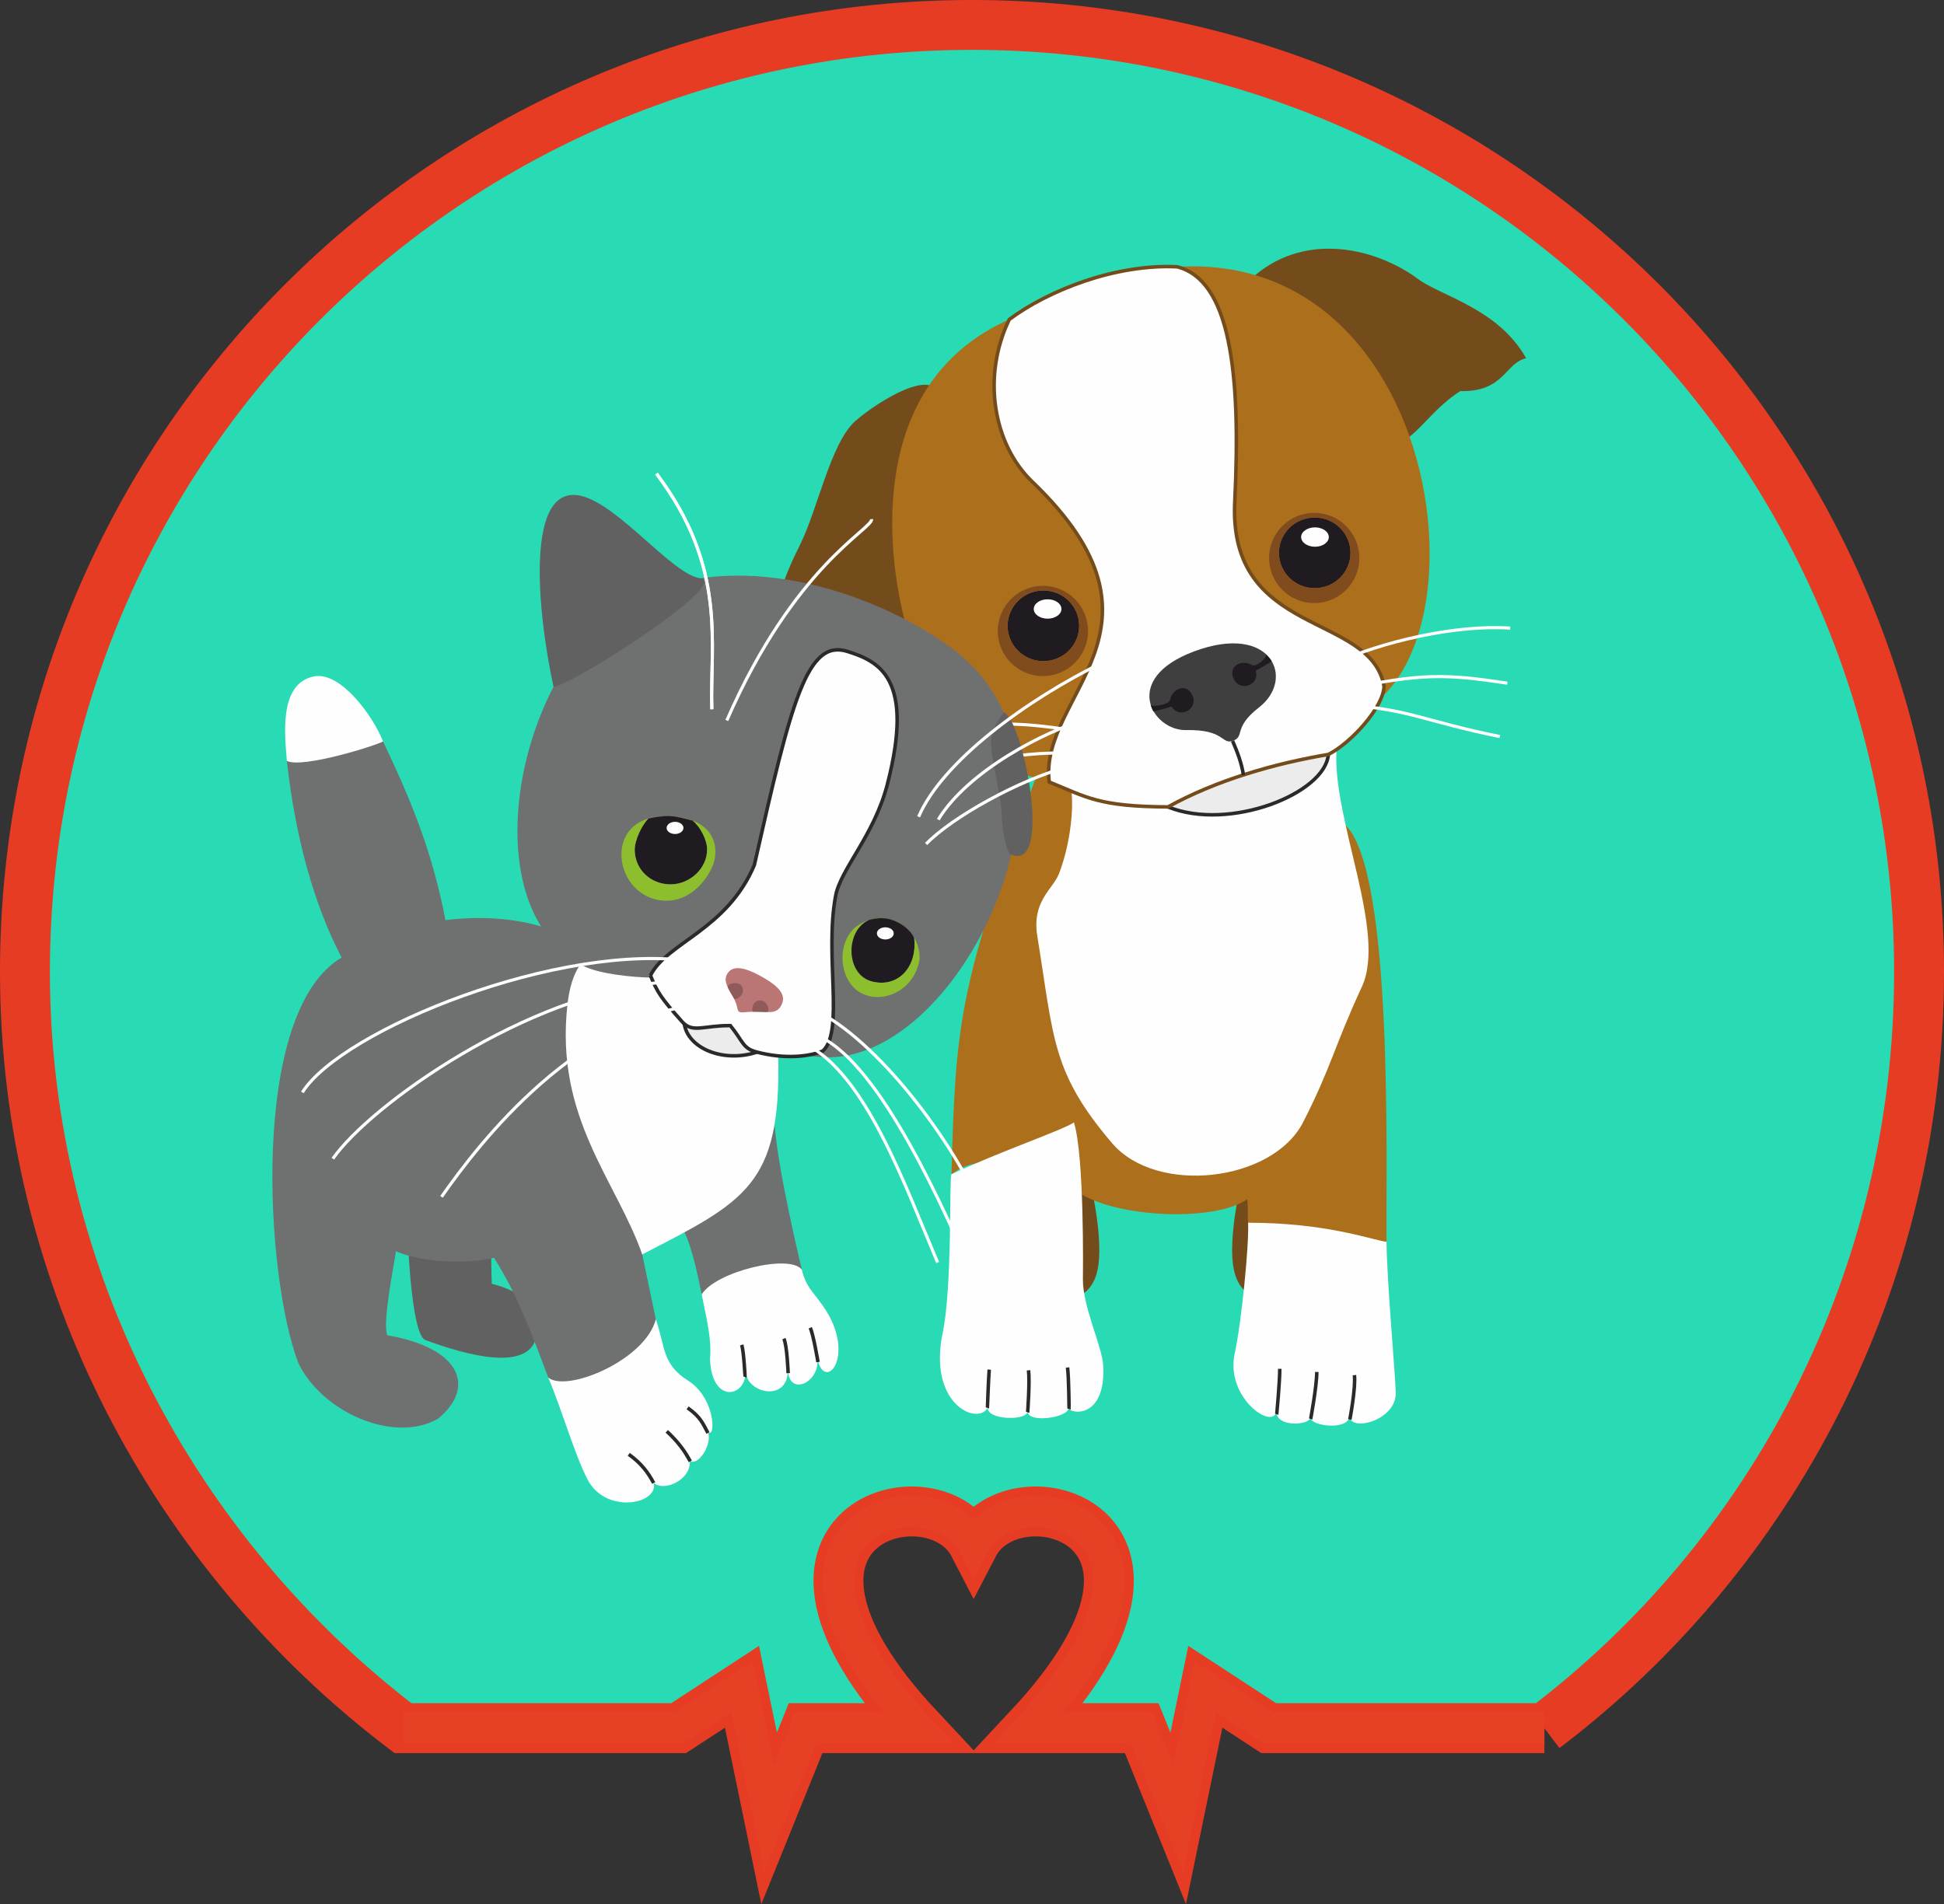 <?xml version="1.0" encoding="UTF-8"?>
<!DOCTYPE svg PUBLIC "-//W3C//DTD SVG 1.1//EN" "http://www.w3.org/Graphics/SVG/1.1/DTD/svg11.dtd">
<!-- Creator: CorelDRAW 2020 (64-Bit Оценочная версия) -->
<svg xmlns="http://www.w3.org/2000/svg" xml:space="preserve" width="109.954mm" height="107.718mm" version="1.1" style="shape-rendering:geometricPrecision; text-rendering:geometricPrecision; image-rendering:optimizeQuality; fill-rule:evenodd; clip-rule:evenodd"
viewBox="0 0 935.46 916.44"
 xmlns:xlink="http://www.w3.org/1999/xlink"
 xmlns:xodm="http://www.corel.com/coreldraw/odm/2003">
 <rect x="0" y="0" width="935.46" height="916.44" fill="#333333" stroke="none"/>
 <defs>
  <style type="text/css">
   <![CDATA[
    .str0 {stroke:#E63C24;stroke-width:24.01;stroke-miterlimit:22.926}
    .str1 {stroke:#2B2A29;stroke-width:1.7;stroke-miterlimit:22.926}
    .str2 {stroke:#744C1C;stroke-width:1.7;stroke-miterlimit:22.926}
    .str3 {stroke:#FEFEFE;stroke-width:1.5;stroke-miterlimit:22.926}
    .str4 {stroke:#E64124;stroke-width:15.01;stroke-miterlimit:22.926}
    .fil4 {fill:none}
    .fil9 {fill:#FEFEFE}
    .fil3 {fill:#FEFEFE}
    .fil2 {fill:#AC6F1C}
    .fil14 {fill:#ECECEC}
    .fil7 {fill:#ECECEC}
    .fil6 {fill:#814C1D}
    .fil1 {fill:#744C1C}
    .fil15 {fill:#BB7575}
    .fil16 {fill:#8F5A5A}
    .fil17 {fill:#8F5A5A}
    .fil12 {fill:#6F7070}
    .fil13 {fill:#8CBE2E}
    .fil11 {fill:#616161}
    .fil8 {fill:#3F3F3F}
    .fil5 {fill:#1F1B20}
    .fil10 {fill:#1F1B20}
    .fil0 {fill:#29DBB4}
   ]]>
  </style>
 </defs>
 <g id="Слой_x0020_1">
  <path class="fil0 str0" d="M743.15 831.75c109.8,-83.21 180.31,-215.63 180.31,-364.02 0,-251.69 -204.04,-455.73 -455.73,-455.73 -251.69,0 -455.73,204.04 -455.73,455.73 0,148.06 72.52,280.77 181.9,364.02l132.65 0 30.49 -19.92 13.06 63.33 17.55 -43.41 54.45 0c-92.23,-98.59 7.12,-125.54 26.43,-88.24 19.31,-37.3 118.66,-10.35 26.43,88.24l54.45 0 17.55 43.41 13.06 -63.33 30.49 19.92 132.65 0z"/>
  <path class="fil1" d="M604.02 132.41c25.38,-21.27 58.99,-12.52 78.42,1.92 10.9,8.1 38.58,14.2 51.95,38.11 -10.16,2.17 -10.45,16.3 -31.71,15.79 -11.79,7.56 -19.16,18.64 -25.5,22.69 -24.52,15.68 -58.14,-10.57 -67.97,-38.94 -3.12,-9.02 -11.8,-34.05 -5.2,-39.57z"/>
  <path class="fil1" d="M603.69 546.68c-4.79,13.96 -10.78,36.74 -10.78,55.32 0,18.58 8.17,24.19 22.41,24.19 14.24,0 16.34,-22.49 16.34,-41.07 0,-18.58 -23.18,-52.39 -27.97,-38.43z"/>
  <path class="fil1" d="M518.22 546.68c4.79,13.96 10.78,36.74 10.78,55.32 0,18.58 -8.17,24.19 -22.41,24.19 -14.24,0 -16.34,-22.49 -16.34,-41.07 0,-18.58 23.18,-52.39 27.97,-38.43z"/>
  <path class="fil2" d="M457.85 565.15c1.97,-73.58 3.88,-91.39 40.49,-190.61 35.11,-95.15 166.55,180.24 101.87,202.61 -15.02,10.66 -60.01,9.23 -79.63,-2.24 -47.65,-27.87 -61.8,-9.61 -62.74,-9.75z"/>
  <path class="fil3" d="M600.59 588.48c0.5,10.92 -3.22,48.21 -6.41,62.76 -4.67,21.34 17.98,36.96 20.03,28.29 0.06,7.51 15.79,6.49 16.43,2.76 -0.17,3.85 17.27,6.47 18.86,-0.39 0.75,7.32 22.47,1.6 22.14,-11.62 -0.23,-9.12 -4.26,-53.44 -4.45,-72.6 -0.2,-20.39 -19.31,-21.56 -41.71,-22.32 -21.3,-0.72 -25.58,-2.12 -24.88,13.11z"/>
  <path class="fil2" d="M647.55 397.22c23.21,22.63 19.26,165.32 19.64,200.47 -8.35,-1.29 -29.25,-9.2 -66.6,-9.2 -0.12,-12.16 -0.79,-18.5 -2.89,-30.33 -9.57,-53.74 -1.56,-62.32 14.22,-112.55 7.73,-24.62 13.05,-36.34 35.64,-48.37z"/>
  <path class="fil3" d="M515.35 378.63c1.8,12.19 -1.08,29.97 -5.85,42.08 -2.86,7.27 -13.1,12.97 -10.33,29.95 7.99,48.97 6.73,65.28 36.01,99.59 21.31,24.97 77.18,18.74 91.95,-10.25 13.54,-26.57 14.99,-36.57 28.18,-64.99 12.25,-26.4 -14.31,-80.53 -12.18,-114.22 0.69,-10.91 -94.56,-4.25 -106.78,1.97 -2.88,1.47 -21.54,12.26 -21.01,15.88z"/>
  <path class="fil3" d="M457.85 565.15c-1.16,0.55 0.49,53.84 -4.19,76.14 -7.35,35.01 17.13,44.95 21.69,36.14 -0.63,6.07 18.65,6.45 19.08,2.03 0.71,5.63 19.33,2.85 19.82,-1.71 0.86,2.81 17.87,5.29 16.64,-20.39 -0.44,-9.16 -10.02,-28.64 -9.79,-41.96 0.05,-2.72 0.73,-59.06 -4.32,-75.19 -4.62,3.39 -36.68,14.43 -58.93,24.94z"/>
  <path class="fil4 str1" d="M475.15 677.61c0.01,-0.03 0.51,-14.07 0.87,-18.43"/>
  <path class="fil4 str1" d="M494.51 679.75c0.01,-0.03 1.08,-14.63 0.42,-20.23"/>
  <path class="fil4 str1" d="M514.42 678.17c0.01,-0.03 -0.05,-14.41 -0.71,-20"/>
  <path class="fil4 str1" d="M614.37 680.69c0.01,-0.03 1.47,-15.67 1.46,-21.9"/>
  <path class="fil4 str1" d="M630.7 682.94c0.01,-0.03 2.97,-15.91 2.94,-22.63"/>
  <path class="fil4 str1" d="M649.55 683.17c0,0 2.9,-15.11 2.2,-21.33"/>
  <path class="fil5" d="M285.28 385.65c37.55,-12.85 86.26,-50.63 121.77,-70.16 28.59,-15.72 39.39,-26.63 72.7,-41.74 36.53,-16.57 76.63,-23.17 103.83,-36.33 21.59,-10.45 38.5,-4.58 57.12,2.04 40.45,14.38 23.55,79.59 -46.24,97.89 -45.79,12 -138.85,24.88 -138.85,87.42 0,23.21 -6.95,62.18 -35.33,62.18 -25.41,0 -105.96,-36.54 -123.93,-49.8 -35.52,-26.2 -6.97,-42.46 -11.06,-51.49z"/>
  <g id="_1645487273456">
   <path class="fil1" d="M447.12 185.4c-9.15,-2.06 -28.36,10.88 -35.53,17.23 -11.8,10.43 -18.17,42.6 -26.57,59.48 -4.75,9.54 -18.18,37.01 -6.53,42.84 13.77,6.89 37.52,13.03 52.2,7.34 20.89,-8.1 27.89,-9.53 33.95,-35.62 2.72,-11.73 -11.02,-59.03 -12.08,-79.89 -0.28,-5.57 -5.17,-11.3 -5.45,-11.37z"/>
   <path class="fil2" d="M435.24 298.38c-10.64,-42.47 -13.55,-116.32 50.43,-144.63 24.79,-10.97 50.1,-23.46 80.76,-25.33 119.4,-7.3 147.84,161.02 98.33,207.26 -28.35,26.48 -102.51,50.3 -142.11,44.19 -38.77,-5.99 -71.77,-19.05 -87.41,-81.49zm66.84 -14.18c9.51,0 17.22,7.61 17.22,17 0,9.39 -7.71,17 -17.22,17 -9.51,0 -17.22,-7.61 -17.22,-17 0,-9.39 7.71,-17 17.22,-17zm130.56 -35.12c9.51,0 17.22,7.61 17.22,17 0,9.39 -7.71,17 -17.22,17 -9.51,0 -17.22,-7.61 -17.22,-17 0,-9.39 7.71,-17 17.22,-17z"/>
   <path class="fil6" d="M632.41 246.83c12,0 21.72,9.73 21.72,21.72 0,12 -9.73,21.72 -21.72,21.72 -12,0 -21.72,-9.73 -21.72,-21.72 0,-12 9.73,-21.72 21.72,-21.72zm0.23 2.25c9.51,0 17.22,7.61 17.22,17 0,9.39 -7.71,17 -17.22,17 -9.51,0 -17.22,-7.61 -17.22,-17 0,-9.39 7.71,-17 17.22,-17z"/>
   <path class="fil6" d="M501.85 281.95c12,0 21.72,9.73 21.72,21.72 0,12 -9.73,21.72 -21.72,21.72 -12,0 -21.72,-9.73 -21.72,-21.72 0,-12 9.73,-21.72 21.72,-21.72zm0.23 2.25c9.51,0 17.22,7.61 17.22,17 0,9.39 -7.71,17 -17.22,17 -9.51,0 -17.22,-7.61 -17.22,-17 0,-9.39 7.71,-17 17.22,-17z"/>
   <path class="fil7 str1" d="M639.2 363.12c0.69,-9.24 -57.76,6.25 -68,15.3 -2.19,1.93 -17.51,6.57 -9.17,9.94 29.61,11.98 75.77,-6.47 77.17,-25.25z"/>
   <path class="fil3 str2" d="M485.67 153.75c-13.19,27.29 -7.89,59.92 11.17,78.22 73.57,70.66 2.79,102.43 8.05,144.39 18.32,7.47 23.89,11.82 57.15,12 23.2,-12.84 51.18,-20.88 77.17,-25.25 10.99,-5.52 26.65,-22.91 26.8,-32.89 -6.62,-35.82 -75.03,-23.32 -71.84,-88.74 3.04,-62.41 -2.22,-106.6 -27.73,-113.07 -29.66,-1.43 -61.99,11.34 -80.76,25.33z"/>
   <path class="fil8" d="M574.78 313.44c37.22,-13.78 48.71,13.37 31.05,27.04 -12.69,9.82 -6.51,13.97 -12.71,16.14 -5.45,1.68 -3.75,-5.62 -22.33,-5.23 -16.27,0.34 -31.65,-24.75 3.99,-37.95z"/>
   <ellipse class="fil9" cx="504.11" cy="293.1" rx="6.66" ry="4.66"/>
   <ellipse class="fil9" cx="632.77" cy="258.48" rx="6.66" ry="4.66"/>
   <path class="fil10" d="M563.01 336.89c1.27,-6.04 8.79,-8.47 11.1,-1.29 1.93,6.01 -6.71,10.46 -10.32,4.43 -1.02,0.35 -7.71,2.38 -8.88,2.29 -0.81,-1.78 -0.58,-1.2 -1.31,-3.31 0.01,1.54 8.82,0.35 9.41,-2.11z"/>
   <path class="fil10" d="M602.48 320.11c-5.32,-3.13 -12.18,0.8 -8.43,7.34 3.14,5.47 12.25,2.09 10.22,-4.65 0.94,-0.52 6.93,-3.76 7.66,-4.69 -1.22,-1.74 -1.72,-1.92 -2.78,-3.22 1.13,1.04 -4.45,6.43 -6.67,5.21z"/>
   <path class="fil4 str1" d="M593.12 356.61c2.28,5.24 4.32,10.55 5.22,16.35"/>
   <path class="fil4 str3" d="M726.71 302.3c-26.89,-1.77 -61.8,6.73 -83.89,16.67"/>
   <path class="fil4 str3" d="M725.33 328.81c-29.77,-4.48 -41.6,-4.9 -79.35,3.22"/>
   <path class="fil4 str3" d="M721.74 354.51c-36.23,-7.36 -41.7,-12.58 -72.6,-15.24"/>
   <path class="fil4 str3" d="M516.34 362.66c-26.89,-1.77 -61.8,6.73 -83.89,16.67"/>
   <path class="fil4 str3" d="M517.52 351.68c-29.77,-4.48 -41.6,-4.9 -79.35,3.22"/>
  </g>
  <path class="fil11" d="M195.91 583.52c0,12.52 2.01,59.03 8.78,61.44 9.2,3.28 51.48,19.19 53.63,-3.38 0.53,-5.59 -0.07,-18.42 -21.67,-23.7 -0.15,-4.7 -0.94,-23.83 1.15,-38.67 1.34,-9.53 -20.5,-8.03 -41.89,4.3z"/>
  <path class="fil12" d="M261.63 446.24l17.16 13.14c12.68,39.24 9.85,95.51 27.25,130 3.19,15.22 6.38,30.42 9.55,45.58 0.75,29.38 -27.76,55.6 -51.77,28.02 -14.02,-37.92 -19.17,-46.13 -26.05,-57.6 -12.98,3.08 -34.74,2.33 -47.27,-3.15 -0.43,4.44 -6.69,34.27 -4.14,40.43 36.52,6.31 42.16,25.69 24.4,40.16 -21.16,12.16 -55.82,-3.15 -67.19,-26.79 -15.8,-41.02 -23.79,-168.9 20.82,-195.16 -13.06,-24.91 -22.28,-57.55 -26.34,-94.62 12.57,-6.08 23.34,-10.89 46.27,-9.42 15.01,31.51 24.04,54.97 30.04,86.04 16.21,-2.03 32.64,-1.13 47.27,3.38z"/>
  <path class="fil12" d="M329.39 593.09c3.53,7.34 6.09,19.26 8.27,29.88 41.32,-7.9 7.59,-12.35 48.14,-11.93 -0.73,-3.6 -11.39,-47.2 -13.07,-69.9 -1.71,16.62 -45.35,47.78 -43.35,51.95z"/>
  <path class="fil9" d="M315.59 634.96c-5.15,19.79 -43.05,35.42 -51.77,28.02 6.53,15.42 12.52,36.57 18.68,48.62 9.53,19.51 40.67,10.95 30.05,-1.5 2.44,12.53 28.74,-0.23 15.87,-13.81 3.26,18.72 18.23,-3.98 10.47,-9.57 5.48,11.29 7.12,-12.79 -7.72,-22.2 -12.67,-7.93 -10.96,-16.24 -15.58,-29.57z"/>
  <path class="fil9" d="M337.66 622.97c2.89,14.27 4.81,22.12 3.99,31.11 0.85,22.3 18,18.2 17.02,5.58 0.47,11.5 21.73,15.6 20.38,-1.6 -0.08,15.59 17.03,6.65 13.99,-5.6 3.06,19.27 19.93,0.3 3.03,-23.86 -4.92,-7.04 -8.14,-9.05 -10.26,-17.56 -5.86,-7.69 -41.44,0.99 -48.14,11.93z"/>
  <path class="fil9" d="M322.26 455.51c-26.01,-2.66 -45.61,-4.56 -49.23,28.26 -6.01,54.34 23.43,84.22 36.02,119.97 49.44,-25.53 66.83,-33.35 65.43,-95.21 8.6,-10.54 -42.98,-23.56 -55.85,-35.73 -2.13,-2.02 4.51,-17.2 3.62,-17.29z"/>
  <path class="fil9" d="M138.05 366.25c-0.79,-10.84 -4.47,-37.54 13.27,-40.73 12.62,-2.27 28.14,18.97 33,31.31 -3.09,1.92 -38.6,13.09 -46.27,9.42z"/>
  <path class="fil4 str1" d="M314.56 713.76c-2.65,-4.94 -5.87,-9.43 -12.02,-13.81"/>
  <path class="fil4 str1" d="M340.68 689.7c-2.65,-4.94 -3.66,-7.75 -9.8,-12.12"/>
  <path class="fil4 str1" d="M332.19 703.36c-2.65,-4.94 -5.83,-9.37 -11.34,-14.48"/>
  <path class="fil4 str1" d="M358.53 662.78c0.01,-0.03 -0.61,-12.27 -1.61,-15.5"/>
  <path class="fil4 str1" d="M379.26 660.9c0,0 -0.5,-13.39 -2.06,-16.63"/>
  <path class="fil4 str1" d="M393.62 655.55c0,0 -2.19,-13.28 -3.75,-16.52"/>
  <path class="fil12" d="M308.9 286.32c-57.92,25.39 -86.05,149.43 -27.87,178.69 7.01,3.57 22.5,5.41 33.3,5.52l56.85 -19.16 12.73 7.44c-2.51,23.83 -41.83,46.51 9.73,49.79 66.61,7.45 137.89,-137.44 67.69,-193.98 -29.05,-23.4 -96.38,-52.86 -152.43,-28.31zm131 165.09c1.67,14.04 -7.64,24.03 -20.07,21.03 -13.33,-3.22 -13.51,-24.73 -1.56,-29.67 7.23,-2.99 18.11,1.17 21.63,8.64zm-106.61 -56.45c3.74,2.93 6.9,9.24 6.98,13.64 0.17,9.24 -8.25,17.11 -17.76,17.04 -9.51,-0.07 -16.93,-7.21 -17.08,-16.46 -0.08,-4.78 3.45,-12.14 6.62,-15.24 6.69,-1.56 12.06,-1.9 21.24,1.02z"/>
  <path class="fil13" d="M321.42 392.85c22.8,0.68 24.82,15.15 21.7,23.36 -3.12,8.21 -11.59,17.46 -22.6,17.31 -25.56,-0.35 -31.95,-41.65 0.9,-40.67zm11.86 2.11c3.74,2.93 6.9,9.24 6.98,13.64 0.17,9.24 -8.25,17.11 -17.76,17.04 -9.51,-0.07 -16.93,-7.21 -17.08,-16.46 -0.08,-4.78 3.45,-12.14 6.62,-15.24 7.46,-1.77 13,-1.43 21.24,1.02z"/>
  <path class="fil13" d="M442.45 462.08c-2.57,14.56 -17.35,21.26 -27.79,16.03 -10.44,-5.23 -12.71,-22.9 -3.35,-31.66 15.37,-11.5 32.17,0.76 31.15,15.63zm-2.57 -10.81c1.67,14.04 -7.63,24.17 -20.06,21.18 -13.33,-3.22 -12.98,-25 -1.68,-29.61 7.24,-2.96 17.26,0.65 21.74,8.43z"/>
  <path class="fil11" d="M481.51 386.4c0.02,-0.28 -3.81,-20.5 -4.32,-24.61 -1.13,-9.17 1.25,-12.11 5.7,-18.91 9.04,2.12 24.21,76.71 3.79,68.44 -2.66,-0.22 -4.69,-15.12 -4.63,-18.1 0.03,-1.76 -0.53,-6.85 -0.53,-6.82z"/>
  <path class="fil11" d="M266.37 330.6c-8.03,-36.97 -13.84,-99.08 13.76,-91.82 18.08,4.76 43.57,37.75 56.73,39.51 15.3,2.04 -60.41,50.99 -70.49,52.31z"/>
  <path class="fil14 str1" d="M329.2 492.32c1.51,12.3 18.96,19.36 35,14.07 21.77,-13.79 -38.16,-39.82 -35,-14.07z"/>
  <path class="fil9 str1" d="M312.99 469.48c3.16,7.69 4.71,10.47 15.3,22.32 5.03,5.63 10.42,1.66 23.17,1.83 6.15,7.59 5.9,10.88 12.39,12.63 13.89,3.73 25.73,2.23 32.11,-0.43 10.36,-9.49 0.74,-46.16 6.17,-74.76 2.43,-12.82 18.52,-29.08 24.84,-53.44 13.29,-51.27 -3.99,-59.32 -19.2,-64.11 -19.49,-6.14 -26.98,24.08 -44.78,102.82 -13.24,31.29 -42.16,37.3 -49.99,53.16z"/>
  <path class="fil15" d="M349.77 469.03c-1.86,3.47 1.21,7.54 2.98,10.66 0.17,0.3 0.37,0.7 0.55,1.07 0.11,0.23 0.22,0.45 0.29,0.62 1.63,3.72 0.97,4.83 2.1,5.56 1.01,0.65 2.78,0.04 8.42,-0.07 4.79,-0.09 9.22,1.55 11.64,-2.65 2.6,-4.51 0.42,-8.51 -7.85,-13.37 -10.61,-6.24 -15.83,-6.13 -18.14,-1.82z"/>
  <ellipse class="fil9" cx="426.02" cy="449.23" rx="4.05" ry="2.93"/>
  <path class="fil16" d="M357.36 475.49c1.12,3.89 -3.65,5.94 -4.05,5.27 -0.4,-0.66 -2.54,-4.24 -3.04,-5.44 -0.83,-2 5.96,-3.72 7.08,0.17z"/>
  <path class="fil17" d="M365.62 481.53c-4,0.13 -4.03,5.34 -3.26,5.4 0.77,0.06 5.25,0.11 6.56,0.16 1.77,0.06 0.7,-5.69 -3.3,-5.56z"/>
  <path class="fil4 str3" d="M342.54 341.34c-0.99,-31.68 7.58,-67.88 -26.64,-113.36"/>
  <path class="fil4 str3" d="M349.74 346.75c32.64,-74.75 70.11,-92.04 69.69,-96.89"/>
  <path class="fil4 str3" d="M442.03 393.12c11.4,-26.54 51.6,-56.24 89.26,-74.63"/>
  <path class="fil4 str3" d="M451.49 394.47c14.29,-23.47 51.32,-42.63 71.8,-48.44"/>
  <path class="fil4 str3" d="M333.93 462.81c-63.72,-10 -169.53,32.8 -188.44,62.96"/>
  <path class="fil4 str3" d="M318.64 472.8c-64.42,5.19 -140.3,58.83 -158.47,84.87"/>
  <path class="fil4 str3" d="M343.08 482.39c-64.42,5.19 -112.47,67.62 -130.63,93.65"/>
  <path class="fil4 str3" d="M474.12 585.14c-15.77,-37.13 -52.8,-85.11 -82.09,-99.03"/>
  <path class="fil4 str3" d="M451.2 607.65c-15.77,-37.13 -34.79,-91.41 -64.08,-105.33"/>
  <path class="fil4 str3" d="M470.33 619.13c-15.77,-37.13 -46.49,-106.27 -75.78,-120.19"/>
  <path class="fil4 str3" d="M514.67 368.83c-24.38,6.38 -56.85,24.74 -69.03,37.38"/>
  <path class="fil4 str3" d="M342.54 341.34c-0.99,-31.68 7.58,-67.88 -26.64,-113.36"/>
  <ellipse class="fil9" cx="324.83" cy="398.47" rx="4.05" ry="2.93"/>
  <path class="fil4 str4" d="M193.9 831.75l132.65 0 30.49 -19.92 13.06 63.33 17.55 -43.41 54.45 0c-92.23,-98.59 7.12,-125.54 26.43,-88.24 19.31,-37.3 118.66,-10.35 26.43,88.24l54.45 0 17.55 43.41 13.06 -63.33 30.49 19.92 132.65 0"/>
 </g>
</svg>

